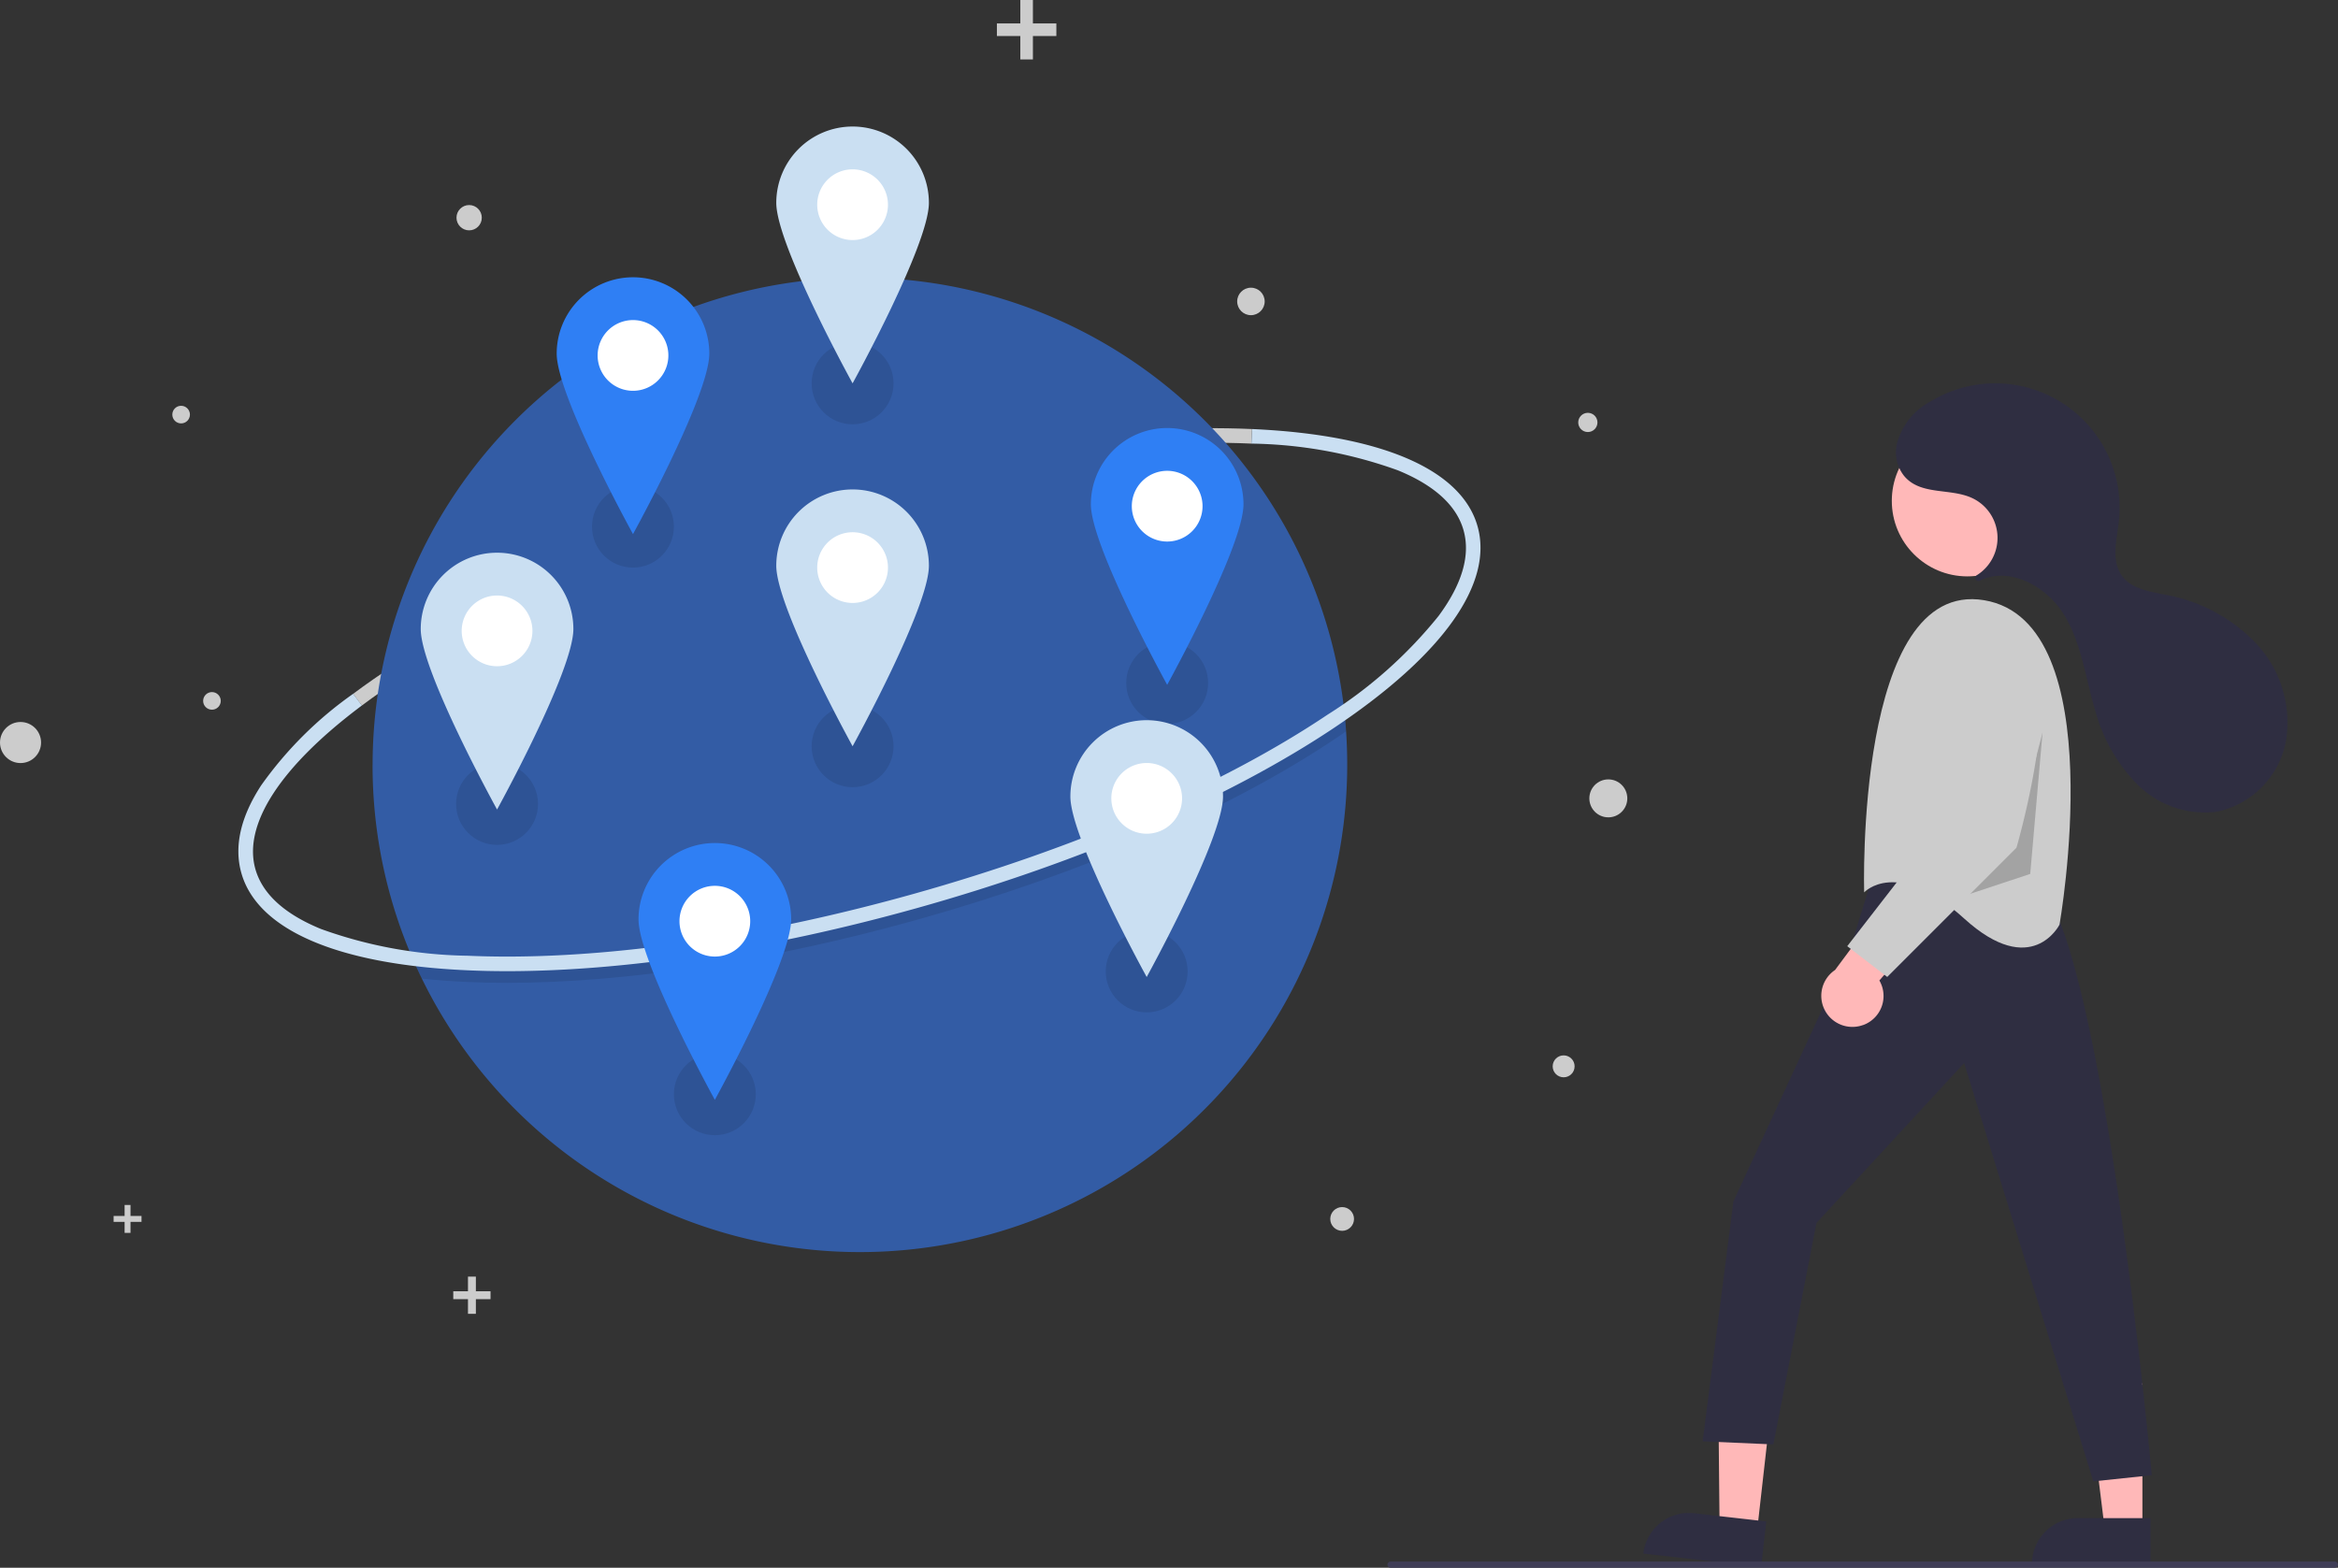 <svg xmlns="http://www.w3.org/2000/svg" width="207.31" height="139.04" viewBox="0 0 207.31 139.04">
  <rect x="0" y="0" width="207.31" height="139.04" fill="#333333" stroke="none"/>
  <g id="External-Begin-Graphic" transform="translate(0)">
    <path id="Path_8322" data-name="Path 8322" d="M649.717,305.23c9.143-6.836,23.464-13.3,39.291-17.736,14.41-4.039,28.465-5.989,39.579-5.491l.058-1.292c-11.246-.5-25.447,1.463-39.986,5.538-15.974,4.477-30.45,11.018-39.716,17.945Z" transform="translate(-617.63 -242.66)" fill="#ccc"/>
    <path id="Path_8323" data-name="Path 8323" d="M621.942,281.156a43.052,43.052,0,0,0,3.726,17.578q.308.695.643,1.377a43.217,43.217,0,0,0,82.053-18.955q0-1.5-.1-2.977-.048-.751-.125-1.493a43.213,43.213,0,0,0-86.194,4.47Z" transform="translate(-588.906 -213.322)" fill="#335ca5"/>
    <path id="Path_8324" data-name="Path 8324" d="M622.269,383.876q.309.695.643,1.377,1.894.206,3.987.3c1.155.052,2.344.078,3.559.078,10.611,0,23.382-1.959,36.428-5.615,14.539-4.075,27.693-9.775,37.039-16.051q.477-.32.938-.642-.049-.751-.125-1.493-.743.53-1.533,1.061c-9.236,6.2-22.258,11.84-36.667,15.879-12.932,3.625-25.582,5.567-36.072,5.567q-1.8,0-3.507-.076Q624.47,384.147,622.269,383.876Z" transform="translate(-585.507 -298.464)" opacity="0.1" style="isolation: isolate"/>
    <path id="Path_8325" data-name="Path 8325" d="M607.981,328.961c10.611,0,23.382-1.959,36.428-5.615,14.539-4.075,27.693-9.775,37.039-16.051,9.541-6.407,14.015-12.72,12.6-17.776s-8.521-8.124-20-8.639l-.058,1.293a39.849,39.849,0,0,1,12.987,2.369c3.248,1.328,5.208,3.12,5.827,5.327s-.125,4.757-2.209,7.579a39.854,39.854,0,0,1-9.864,8.773c-9.235,6.2-22.257,11.841-36.667,15.88-12.933,3.625-25.582,5.567-36.072,5.567q-1.8,0-3.507-.076a39.853,39.853,0,0,1-12.987-2.369c-3.248-1.328-5.208-3.12-5.827-5.327-1.11-3.962,2.246-9.11,9.45-14.5l-.775-1.036a33.813,33.813,0,0,0-8.157,8.12c-1.828,2.8-2.421,5.416-1.764,7.762,1.417,5.056,8.521,8.124,20,8.639C605.578,328.935,606.766,328.961,607.981,328.961Z" transform="translate(-563.029 -242.83)" fill="#cadff2"/>
    <circle id="Ellipse_1283" data-name="Ellipse 1283" cx="0.495" cy="0.495" r="0.495" transform="translate(74.609 15.84)" fill="#f2f2f2"/>
    <circle id="Ellipse_1284" data-name="Ellipse 1284" cx="0.852" cy="0.852" r="0.852" transform="translate(139.942 36.613)" fill="#ccc"/>
    <circle id="Ellipse_1285" data-name="Ellipse 1285" cx="1.683" cy="1.683" r="1.683" transform="translate(140.927 69.123)" fill="#ccc"/>
    <circle id="Ellipse_1286" data-name="Ellipse 1286" cx="1.122" cy="1.122" r="1.122" transform="translate(40.477 18.185)" fill="#ccc"/>
    <circle id="Ellipse_1287" data-name="Ellipse 1287" cx="1.821" cy="1.821" r="1.821" transform="translate(0 64.033)" fill="#ccc"/>
    <ellipse id="Ellipse_1288" data-name="Ellipse 1288" cx="0.781" cy="0.781" rx="0.781" ry="0.781" transform="translate(15.279 35.989)" fill="#ccc"/>
    <circle id="Ellipse_1289" data-name="Ellipse 1289" cx="1.219" cy="1.219" r="1.219" transform="translate(109.701 25.515)" fill="#ccc"/>
    <ellipse id="Ellipse_1290" data-name="Ellipse 1290" cx="0.781" cy="0.781" rx="0.781" ry="0.781" transform="translate(18.013 61.38)" fill="#ccc"/>
    <circle id="Ellipse_1291" data-name="Ellipse 1291" cx="0.972" cy="0.972" r="0.972" transform="translate(137.676 93.6)" fill="#ccc"/>
    <ellipse id="Ellipse_1292" data-name="Ellipse 1292" cx="1.053" cy="1.053" rx="1.053" ry="1.053" transform="translate(117.954 107.054)" fill="#ccc"/>
    <path id="Path_8326" data-name="Path 8326" d="M508.342,2.078h2.078V0h1.115V2.078h2.079V3.194h-2.079V5.272H510.42V3.194h-2.078Z" transform="translate(-419.947 0)" fill="#ccc"/>
    <path id="Path_8327" data-name="Path 8327" d="M668.758,363.334h1.305v-1.3h.7v1.3h1.3v.7h-1.3v1.3h-.7v-1.3h-1.305Z" transform="translate(-628.567 -248.813)" fill="#ccc"/>
    <path id="Path_8328" data-name="Path 8328" d="M767.733,342.7h.975v-.975h.524v.975h.975v.524h-.975v.975h-.524v-.975h-.975Z" transform="translate(-757.659 -234.858)" fill="#ccc"/>
    <circle id="Ellipse_1293" data-name="Ellipse 1293" cx="3.631" cy="3.631" r="3.631" transform="translate(71.968 30.368)" opacity="0.1" style="isolation: isolate"/>
    <circle id="Ellipse_1294" data-name="Ellipse 1294" cx="3.631" cy="3.631" r="3.631" transform="translate(99.862 56.941)" opacity="0.1" style="isolation: isolate"/>
    <circle id="Ellipse_1295" data-name="Ellipse 1295" cx="3.631" cy="3.631" r="3.631" transform="translate(59.754 93.417)" opacity="0.1" style="isolation: isolate"/>
    <circle id="Ellipse_1296" data-name="Ellipse 1296" cx="3.631" cy="3.631" r="3.631" transform="translate(71.968 62.553)" opacity="0.1" style="isolation: isolate"/>
    <circle id="Ellipse_1297" data-name="Ellipse 1297" cx="3.631" cy="3.631" r="3.631" transform="translate(98.046 82.524)" opacity="0.1" style="isolation: isolate"/>
    <circle id="Ellipse_1298" data-name="Ellipse 1298" cx="3.631" cy="3.631" r="3.631" transform="translate(52.492 43.077)" opacity="0.1" style="isolation: isolate"/>
    <circle id="Ellipse_1299" data-name="Ellipse 1299" cx="3.631" cy="3.631" r="3.631" transform="translate(40.443 67.669)" opacity="0.1" style="isolation: isolate"/>
    <ellipse id="Ellipse_1300" data-name="Ellipse 1300" cx="4.786" cy="4.786" rx="4.786" ry="4.786" transform="translate(70.812 45.552)" fill="#fff"/>
    <path id="Path_8329" data-name="Path 8329" d="M747.317,298.01a6.767,6.767,0,0,1,6.767,6.767c0,3.737-6.767,16.01-6.767,16.01s-6.767-12.273-6.767-16.01A6.767,6.767,0,0,1,747.317,298.01Zm0,10.068a3.136,3.136,0,1,0-3.136-3.136,3.136,3.136,0,0,0,3.136,3.136Z" transform="translate(-671.718 -254.603)" fill="#cadff2"/>
    <ellipse id="Ellipse_1301" data-name="Ellipse 1301" cx="4.786" cy="4.786" rx="4.786" ry="4.786" transform="translate(96.891 66.019)" fill="#fff"/>
    <path id="Path_8330" data-name="Path 8330" d="M663.927,363.455a6.767,6.767,0,0,1,6.767,6.767c0,3.737-6.767,16.01-6.767,16.01s-6.767-12.273-6.767-16.01A6.767,6.767,0,0,1,663.927,363.455Zm0,10.068a3.136,3.136,0,1,0-3.136-3.136,3.136,3.136,0,0,0,3.136,3.136Z" transform="translate(-562.25 -299.582)" fill="#cadff2"/>
    <ellipse id="Ellipse_1302" data-name="Ellipse 1302" cx="4.786" cy="4.786" rx="4.786" ry="4.786" transform="translate(39.288 51.164)" fill="#fff"/>
    <path id="Path_8331" data-name="Path 8331" d="M848.123,315.955a6.767,6.767,0,0,1,6.767,6.767c0,3.737-6.767,16.01-6.767,16.01s-6.767-12.273-6.767-16.01a6.767,6.767,0,0,1,6.767-6.767Zm0,10.068a3.136,3.136,0,1,0-3.136-3.136,3.136,3.136,0,0,0,3.136,3.136Z" transform="translate(-804.049 -266.936)" fill="#cadff2"/>
    <ellipse id="Ellipse_1303" data-name="Ellipse 1303" cx="4.786" cy="4.786" rx="4.786" ry="4.786" transform="translate(70.812 13.367)" fill="#fff"/>
    <path id="Path_8332" data-name="Path 8332" d="M747.317,195.093a6.767,6.767,0,0,1,6.767,6.767c0,3.737-6.767,16.01-6.767,16.01s-6.767-12.273-6.767-16.01A6.767,6.767,0,0,1,747.317,195.093Zm0,10.068a3.136,3.136,0,1,0-3.136-3.136A3.136,3.136,0,0,0,747.317,205.161Z" transform="translate(-671.718 -183.871)" fill="#cadff2"/>
    <ellipse id="Ellipse_1304" data-name="Ellipse 1304" cx="4.786" cy="4.786" rx="4.786" ry="4.786" transform="translate(58.599 76.912)" fill="#fff"/>
    <path id="Path_8333" data-name="Path 8333" d="M786.373,398.289a6.767,6.767,0,0,1,6.767,6.767c0,3.737-6.767,16.01-6.767,16.01s-6.767-12.273-6.767-16.01A6.767,6.767,0,0,1,786.373,398.289Zm0,10.068a3.136,3.136,0,1,0-3.136-3.136,3.136,3.136,0,0,0,3.136,3.136Z" transform="translate(-722.988 -323.522)" fill="#2f7ff4"/>
    <ellipse id="Ellipse_1305" data-name="Ellipse 1305" cx="4.786" cy="4.786" rx="4.786" ry="4.786" transform="translate(98.706 40.106)" fill="#fff"/>
    <path id="Path_8334" data-name="Path 8334" d="M658.122,280.593a6.767,6.767,0,0,1,6.767,6.767c0,3.737-6.767,16.01-6.767,16.01s-6.767-12.273-6.767-16.01A6.767,6.767,0,0,1,658.122,280.593Zm0,10.068a3.136,3.136,0,1,0-3.136-3.136A3.136,3.136,0,0,0,658.122,290.661Z" transform="translate(-554.629 -242.633)" fill="#2f7ff4"/>
    <ellipse id="Ellipse_1306" data-name="Ellipse 1306" cx="4.786" cy="4.786" rx="4.786" ry="4.786" transform="translate(51.336 26.737)" fill="#fff"/>
    <path id="Path_8335" data-name="Path 8335" d="M809.6,237.843a6.767,6.767,0,0,1,6.767,6.767c0,3.737-6.767,16.01-6.767,16.01s-6.767-12.273-6.767-16.01A6.767,6.767,0,0,1,809.6,237.843Zm0,10.068a3.136,3.136,0,1,0-3.136-3.136,3.136,3.136,0,0,0,3.136,3.136Z" transform="translate(-753.472 -213.252)" fill="#2f7ff4"/>
    <path id="Path_8336" data-name="Path 8336" d="M186.98,534.06l-3.323-.377-.127-13,4.9.557Z" transform="translate(-31.183 -398.258)" fill="#ffb8b8"/>
    <path id="Path_8337" data-name="Path 8337" d="M0,4.06H10.51V0H4.061A4.061,4.061,0,0,0,0,4.06H0Z" transform="translate(146.173 133.749) rotate(6.474)" fill="#2f2e41"/>
    <path id="Path_8338" data-name="Path 8338" d="M68.515,534.563H65.171l-1.591-12.9h4.935Z" transform="translate(121.453 -398.968)" fill="#ffb8b8"/>
    <path id="Path_8339" data-name="Path 8339" d="M0,4.06H10.51V0H4.061A4.061,4.061,0,0,0,0,4.06Z" transform="translate(180.175 134.64)" fill="#2f2e41"/>
    <path id="Path_8340" data-name="Path 8340" d="M271.615,511.2l-1.909,6.211L259.341,539.84l-2.728,21.275,6.273.273,3.819-19.638L279.8,527.566l11.456,37.1,5.182-.546s-4.364-48.005-10.365-52.915C286.072,511.2,276.252,506.563,271.615,511.2Z" transform="translate(-105.64 -433.285)" fill="#2f2e41"/>
    <ellipse id="Ellipse_1307" data-name="Ellipse 1307" cx="6.699" cy="6.699" rx="6.699" ry="6.699" transform="translate(167.746 37.72)" fill="#ffb8b8"/>
    <path id="Path_8341" data-name="Path 8341" d="M283.011,451.857s-.818-27.821,10.638-25.912,6.683,28.776,6.683,28.776-2.455,4.91-8.456-.546S283.011,451.857,283.011,451.857Z" transform="translate(-117.717 -372.713)" fill="#ccc"/>
    <path id="Path_8342" data-name="Path 8342" d="M102.847,309.986l-2.7,10.333-4.107,4.107,5.712-1.893Z" transform="translate(78.267 -245.026)" opacity="0.2"/>
    <path id="Path_8343" data-name="Path 8343" d="M325.5,532.387a2.743,2.743,0,0,0,1.439-3.952l6.371-7.376-5.023-.654-5.28,7.1a2.758,2.758,0,0,0,2.492,4.877Z" transform="translate(-160.294 -441.477)" fill="#ffb8b8"/>
    <path id="Path_8344" data-name="Path 8344" d="M301.756,437.363l-.717,14.108-8.456,10.91,3.546,2.728,11.456-11.456s4.091-13.911,1.091-18a3.9,3.9,0,0,0-3.476-1.884A3.759,3.759,0,0,0,301.756,437.363Z" transform="translate(-128.789 -378.465)" fill="#ccc"/>
    <path id="Path_8345" data-name="Path 8345" d="M219.52,373.143a.277.277,0,0,1,.039-.441,3.9,3.9,0,0,0-.375-6.829c-1.97-.939-4.639-.208-6.095-2.013a3.385,3.385,0,0,1-.628-2.749,5.962,5.962,0,0,1,3.03-3.838,11.027,11.027,0,0,1,16.663,10.674c-.185,1.64-.691,3.48.284,4.812.858,1.172,2.479,1.392,3.9,1.683a14.692,14.692,0,0,1,8.07,4.394,10.229,10.229,0,0,1,2.552,8.647,7.888,7.888,0,0,1-6.211,6.209,8.488,8.488,0,0,1-6.937-2.424,14.757,14.757,0,0,1-3.739-6.529c-.871-2.882-1.215-5.987-2.788-8.554-1.539-2.512-4.856-4.313-7.456-3a.279.279,0,0,1-.313-.037Z" transform="translate(-44.279 -321.685)" fill="#2f2e41"/>
    <path id="Path_8346" data-name="Path 8346" d="M196.343,739.336H280.08a.273.273,0,0,0,0-.546H196.343a.273.273,0,1,0,0,.546Z" transform="translate(-73.043 -600.297)" fill="#3f3d56"/>
  </g>
</svg>
